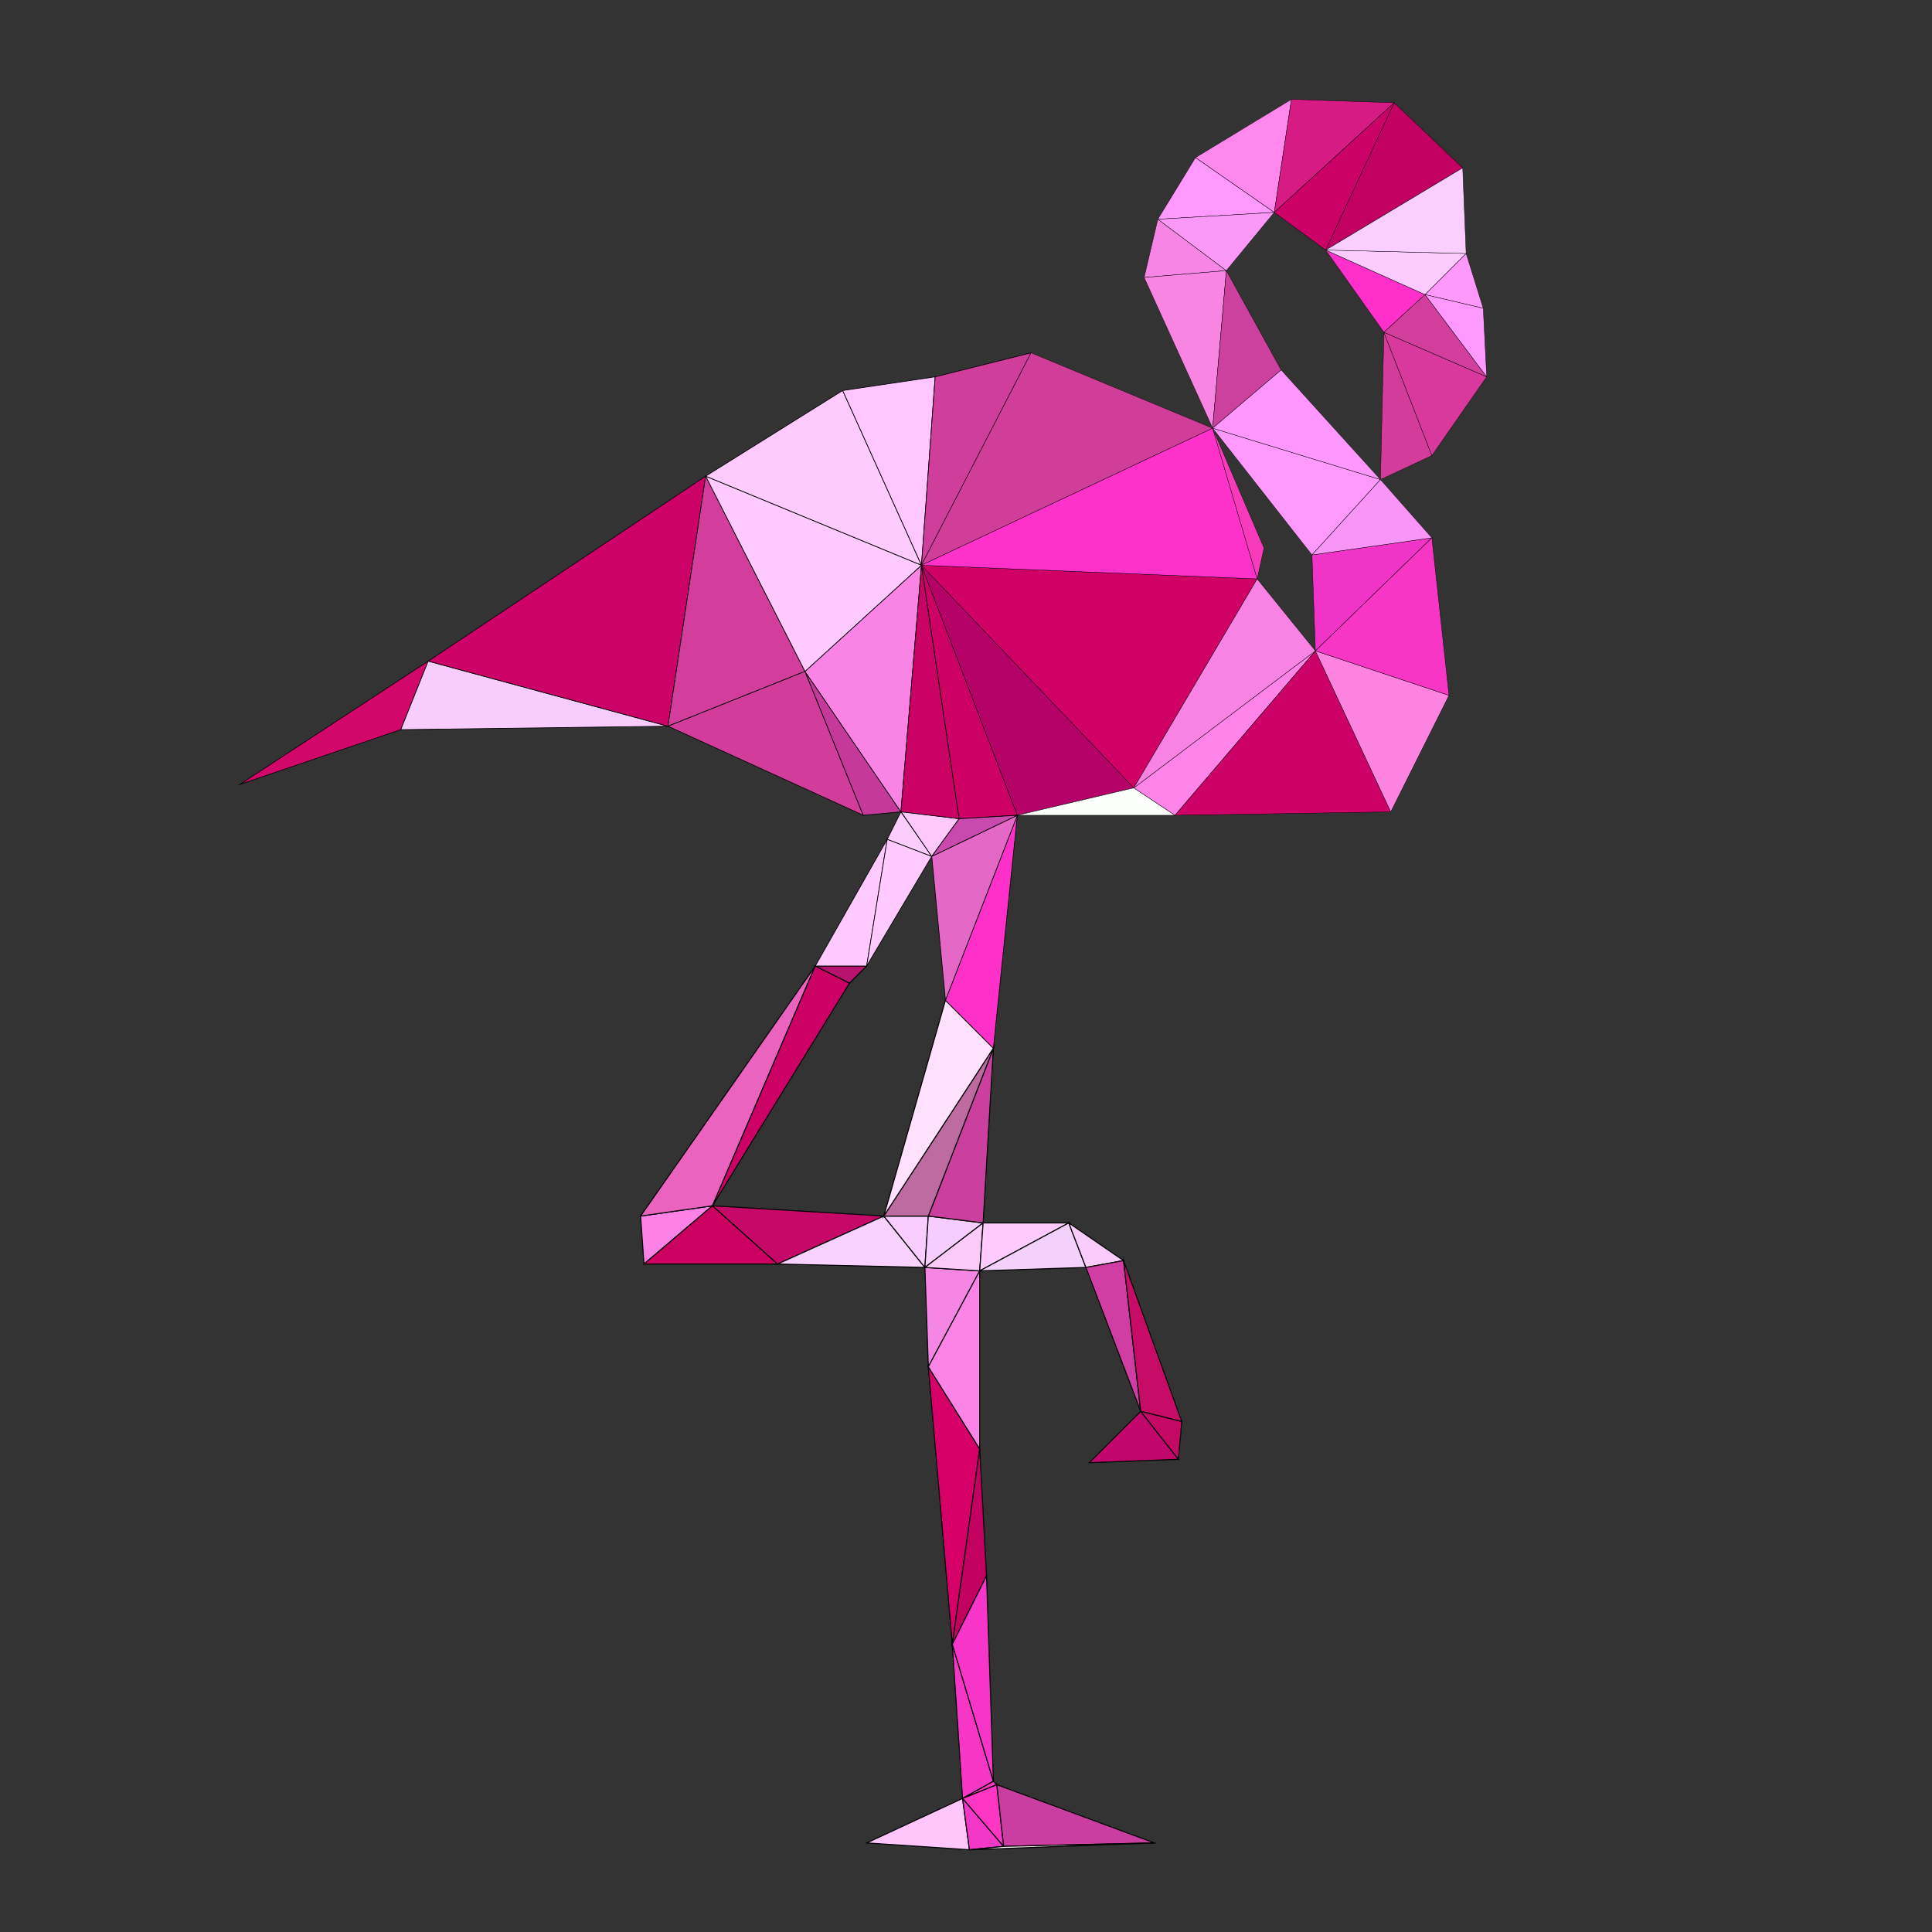 <?xml version="1.0" encoding="utf-8"?>
<!-- Generator: Adobe Illustrator 24.1.0, SVG Export Plug-In . SVG Version: 6.00 Build 0)  -->
<svg version="1.1" baseProfile="tiny" id="图层_1"
	 xmlns="http://www.w3.org/2000/svg" xmlns:xlink="http://www.w3.org/1999/xlink" x="0px" y="0px" viewBox="0 0 564 564"
	 xml:space="preserve">
<rect x="0" y="0" width="564" height="564" fill="#333333" stroke="none"/>
<g>
	<g>
		<polygon fill="#FC82E7" stroke="#000000" stroke-width="0.3" stroke-miterlimit="10" points="187,355 188,369 208,352 		"/>
		<polygon fill="#CB0061" stroke="#000000" stroke-width="0.3" stroke-miterlimit="10" points="208,352 188,369 227,369 		"/>
		<polygon fill="#EA63BF" stroke="#000000" stroke-width="0.3" stroke-miterlimit="10" points="187,355 208,352 238,282 		"/>
		<polygon fill="#CD0065" stroke="#000000" stroke-width="0.3" stroke-miterlimit="10" points="238,282 208,352 248,287 		"/>
		<polygon fill="#B8136F" stroke="#000000" stroke-width="0.3" stroke-miterlimit="10" points="238,282 248,287 253,282 		"/>
		<polygon fill="#C60868" stroke="#000000" stroke-width="0.3" stroke-miterlimit="10" points="208,352 227,369 258,355 		"/>
		<polygon fill="#F9D2FF" stroke="#000000" stroke-width="0.3" stroke-miterlimit="10" points="258,355 227,369 270,370 		"/>
		<polygon fill="#F9CDFF" stroke="#000000" stroke-width="0.3" stroke-miterlimit="10" points="258,355 270,370 271,355 		"/>
		<polygon fill="#FFC0FF" stroke="#000000" stroke-width="0.3" stroke-miterlimit="10" points="281,525 281,525 283,540 		"/>
		<polygon fill="#FFC6FC" stroke="#000000" stroke-width="0.3" stroke-miterlimit="10" points="281,525 253,538 283,540 		"/>
		<polygon fill="#F586E4" stroke="#000000" stroke-width="0.3" stroke-miterlimit="10" points="270,370 271,399 286,371 		"/>
		<polygon fill="#D70068" stroke="#000000" stroke-width="0.3" stroke-miterlimit="10" points="271,399 278,480 286,423 		"/>
		<polygon fill="#FC84E6" stroke="#000000" stroke-width="0.3" stroke-miterlimit="10" points="286,371 271,399 286,423 		"/>
		<polygon fill="#F7CDFF" stroke="#000000" stroke-width="0.3" stroke-miterlimit="10" points="271,355 270,370 287,357 		"/>
		<polygon fill="#FBCAF9" stroke="#000000" stroke-width="0.3" stroke-miterlimit="10" points="270,370 286,371 287,357 		"/>
		<polygon fill="#C30161" stroke="#000000" stroke-width="0.3" stroke-miterlimit="10" points="286,423 278,480 288,460 		"/>
		<polygon fill="#CB3F9F" stroke="#000000" stroke-width="0.3" stroke-miterlimit="10" points="271,355 287,357 290,306 		"/>
		<polygon fill="#BE6BA1" stroke="#000000" stroke-width="0.3" stroke-miterlimit="10" points="258,355 271,355 290,306 		"/>
		<polygon fill="#FFE1FE" stroke="#000000" stroke-width="0.3" stroke-miterlimit="10" points="276,292 258,355 290,306 		"/>
		<polygon fill="#F637C5" stroke="#000000" stroke-width="0.3" stroke-miterlimit="10" points="278,480 281,525 290,520 		"/>
		<polygon fill="#F735C9" stroke="#000000" stroke-width="0.3" stroke-miterlimit="10" points="288,460 278,480 290,520 		"/>
		<polygon fill="#FF34BF" stroke="#000000" stroke-width="0.3" stroke-miterlimit="10" points="290,520 281,525 291,521 		"/>
		<polygon fill="#F338C7" stroke="#000000" stroke-width="0.3" stroke-miterlimit="10" points="281,525 283,540 293,539 		"/>
		<polygon fill="#FF35C4" stroke="#000000" stroke-width="0.3" stroke-miterlimit="10" points="291,521 281,525 293,539 		"/>
		<polygon fill="#FFCBFF" stroke="#000000" stroke-width="0.3" stroke-miterlimit="10" points="287,357 286,371 312,357 		"/>
		<polygon fill="#F4D1FB" stroke="#000000" stroke-width="0.3" stroke-miterlimit="10" points="312,357 286,371 317,370 		"/>
		<polygon fill="#FACCFB" stroke="#000000" stroke-width="0.3" stroke-miterlimit="10" points="312,357 317,370 328,368 		"/>
		<polygon fill="#D03EA3" stroke="#000000" stroke-width="0.3" stroke-miterlimit="10" points="328,368 317,370 333,412 		"/>
		<polygon fill="#CA3EA1" stroke="#000000" stroke-width="0.3" stroke-miterlimit="10" points="291,521 293,539 337,538 		"/>
		<polygon fill="#FFF5FF" stroke="#000000" stroke-width="0.3" stroke-miterlimit="10" points="293,539 283,540 337,538 		"/>
		<polygon fill="#C1076C" stroke="#000000" stroke-width="0.3" stroke-miterlimit="10" points="333,412 318,427 344,426 		"/>
		<polygon fill="#C70C67" stroke="#000000" stroke-width="0.3" stroke-miterlimit="10" points="328,368 333,412 345,415 		"/>
		<polygon fill="#C40964" stroke="#000000" stroke-width="0.3" stroke-miterlimit="10" points="333,412 344,426 345,415 		"/>
	</g>
	<g>
		<polygon fill="#D1076A" stroke="#000000" stroke-width="0.2" stroke-miterlimit="10" points="70,229 117,213 125,193 		"/>
		<polygon fill="#F8CCFD" stroke="#000000" stroke-width="0.2" stroke-miterlimit="10" points="125,193 117,213 195,212 		"/>
		<polygon fill="#CC0268" stroke="#000000" stroke-width="0.2" stroke-miterlimit="10" points="125,193 195,212 206,139 		"/>
		<polygon fill="#D33E9C" stroke="#000000" stroke-width="0.2" stroke-miterlimit="10" points="206,139 195,212 235,196 		"/>
		<polygon fill="#D23D9B" stroke="#000000" stroke-width="0.2" stroke-miterlimit="10" points="235,196 195,212 252,238 		"/>
		<polygon fill="#FFCAFF" stroke="#000000" stroke-width="0.2" stroke-miterlimit="10" points="238,282 253,282 259,245 		"/>
		<polygon fill="#C5399A" stroke="#000000" stroke-width="0.2" stroke-miterlimit="10" points="235,196 252,238 263,237 		"/>
		<polygon fill="#FA84E5" stroke="#000000" stroke-width="0.2" stroke-miterlimit="10" points="235,196 263,237 269,165 		"/>
		<polygon fill="#FFCAFF" stroke="#000000" stroke-width="0.2" stroke-miterlimit="10" points="206,139 235,196 269,165 		"/>
		<polygon fill="#FDCBFE" stroke="#000000" stroke-width="0.2" stroke-miterlimit="10" points="246,114 206,139 269,165 		"/>
		<polygon fill="#FFCAFF" stroke="#000000" stroke-width="0.2" stroke-miterlimit="10" points="259,245 253,282 272,250 		"/>
		<polygon fill="#FBCDFC" stroke="#000000" stroke-width="0.2" stroke-miterlimit="10" points="263,237 259,245 272,250 		"/>
		<polygon fill="#FFC6FF" stroke="#000000" stroke-width="0.2" stroke-miterlimit="10" points="246,114 269,165 273,110 		"/>
		<polygon fill="#FFC8FB" stroke="#000000" stroke-width="0.2" stroke-miterlimit="10" points="263,236.9 272,250 280,239 		"/>
		<polygon fill="#CA0265" stroke="#000000" stroke-width="0.2" stroke-miterlimit="10" points="269,165 263,237 280,239 		"/>
		<polygon fill="#FF2FC9" stroke="#000000" stroke-width="0.2" stroke-miterlimit="10" points="276,292 290,306 297,238 		"/>
		<polygon fill="#CE0065" stroke="#000000" stroke-width="0.2" stroke-miterlimit="10" points="269,165 280,239 297,238 		"/>
		<polygon fill="#E468C6" stroke="#000000" stroke-width="0.2" stroke-miterlimit="10" points="272,250 276,292 297,238 		"/>
		<polygon fill="#CA49AE" stroke="#000000" stroke-width="0.2" stroke-miterlimit="10" points="280,239 272,250 297,238 		"/>
		<polygon fill="#CF3E9B" stroke="#000000" stroke-width="0.2" stroke-miterlimit="10" points="273,110 269,165 301,103 		"/>
	</g>
	<g>
		<polygon fill="#B50268" stroke="#000000" stroke-width="0.1" stroke-miterlimit="10" points="269,165 297,238 331,230 		"/>
		<polygon fill="#FCFFFB" stroke="#000000" stroke-width="0.1" stroke-miterlimit="10" points="331,230 297,238 343,238 		"/>
		<polygon fill="#D13E99" stroke="#000000" stroke-width="0.1" stroke-miterlimit="10" points="301,103 269,165 354,125 		"/>
		<polygon fill="#F785E5" stroke="#000000" stroke-width="0.1" stroke-miterlimit="10" points="338,64 334,81 358,79 		"/>
		<polygon fill="#F885E2" stroke="#000000" stroke-width="0.1" stroke-miterlimit="10" points="334,81 354,125 358,79 		"/>
		<polygon fill="#D00065" stroke="#000000" stroke-width="0.1" stroke-miterlimit="10" points="269,165 331,230 367,169 		"/>
		<polygon fill="#FE31CA" stroke="#000000" stroke-width="0.1" stroke-miterlimit="10" points="354,125 269,165 367,169 		"/>
		<polygon fill="#F83BBB" stroke="#000000" stroke-width="0.1" stroke-miterlimit="10" points="354,125 367,169 369,160 		"/>
		<polygon fill="#FF99FF" stroke="#000000" stroke-width="0.1" stroke-miterlimit="10" points="349,46 338,64 372,62 		"/>
		<polygon fill="#F998F7" stroke="#000000" stroke-width="0.1" stroke-miterlimit="10" points="338,64 358,79 372,62 		"/>
		<polygon fill="#CC419E" stroke="#000000" stroke-width="0.1" stroke-miterlimit="10" points="358,79 354,125 374,108 		"/>
		<polygon fill="#FF88EE" stroke="#000000" stroke-width="0.1" stroke-miterlimit="10" points="349,46 372,62 377,29 		"/>
		<polygon fill="#FE84E9" stroke="#000000" stroke-width="0.1" stroke-miterlimit="10" points="331,230 343,238 384,190 		"/>
		<polygon fill="#F983E4" stroke="#000000" stroke-width="0.1" stroke-miterlimit="10" points="367,169 331,230 384,190 		"/>
		<polygon fill="#FF99FC" stroke="#000000" stroke-width="0.1" stroke-miterlimit="10" points="354,125 383,162 403,140 		"/>
		<polygon fill="#FF97FF" stroke="#000000" stroke-width="0.1" stroke-miterlimit="10" points="374,108 354,125 403,140 		"/>
		<polygon fill="#CD0067" stroke="#000000" stroke-width="0.1" stroke-miterlimit="10" points="384,190 343,238 406,237 		"/>
		<polygon fill="#D61B84" stroke="#000000" stroke-width="0.1" stroke-miterlimit="10" points="377,29 372,62 407,30 		"/>
		<polygon fill="#CB0167" stroke="#000000" stroke-width="0.1" stroke-miterlimit="10" points="372,62 387,73 407,30 		"/>
		<polygon fill="#FF2FCB" stroke="#000000" stroke-width="0.1" stroke-miterlimit="10" points="387,73 404,97 416,86 		"/>
		<polygon fill="#F034C7" stroke="#000000" stroke-width="0.1" stroke-miterlimit="10" points="383,162 384,190 418,157 		"/>
		<polygon fill="#F995F7" stroke="#000000" stroke-width="0.1" stroke-miterlimit="10" points="403,140 383,162 418,157 		"/>
		<polygon fill="#D33C9B" stroke="#000000" stroke-width="0.1" stroke-miterlimit="10" points="404,97 403,140 418,133 		"/>
		<polygon fill="#FC83E0" stroke="#000000" stroke-width="0.1" stroke-miterlimit="10" points="384,190 406,237 423,203 		"/>
		<polygon fill="#F736C5" stroke="#000000" stroke-width="0.1" stroke-miterlimit="10" points="418,157 384,190 423,203 		"/>
		<polygon fill="#C10061" stroke="#000000" stroke-width="0.1" stroke-miterlimit="10" points="407,30 387,73 427,49 		"/>
		<polygon fill="#FCCCFF" stroke="#000000" stroke-width="0.1" stroke-miterlimit="10" points="387,73 416,86 428,74 		"/>
		<polygon fill="#FACEFF" stroke="#000000" stroke-width="0.1" stroke-miterlimit="10" points="427,49 387,73 428,74 		"/>
		<polygon fill="#FF98FB" stroke="#000000" stroke-width="0.1" stroke-miterlimit="10" points="428,74 416,86 433,90 		"/>
		<polygon fill="#D9399D" stroke="#000000" stroke-width="0.1" stroke-miterlimit="10" points="404,97 418,133 434,110 		"/>
		<polygon fill="#D23E9C" stroke="#000000" stroke-width="0.1" stroke-miterlimit="10" points="416,86 404,97 434,110 		"/>
		<polygon fill="#FF98FF" stroke="#000000" stroke-width="0.1" stroke-miterlimit="10" points="433,90 416,86 434,110 		"/>
	</g>
</g>
</svg>
